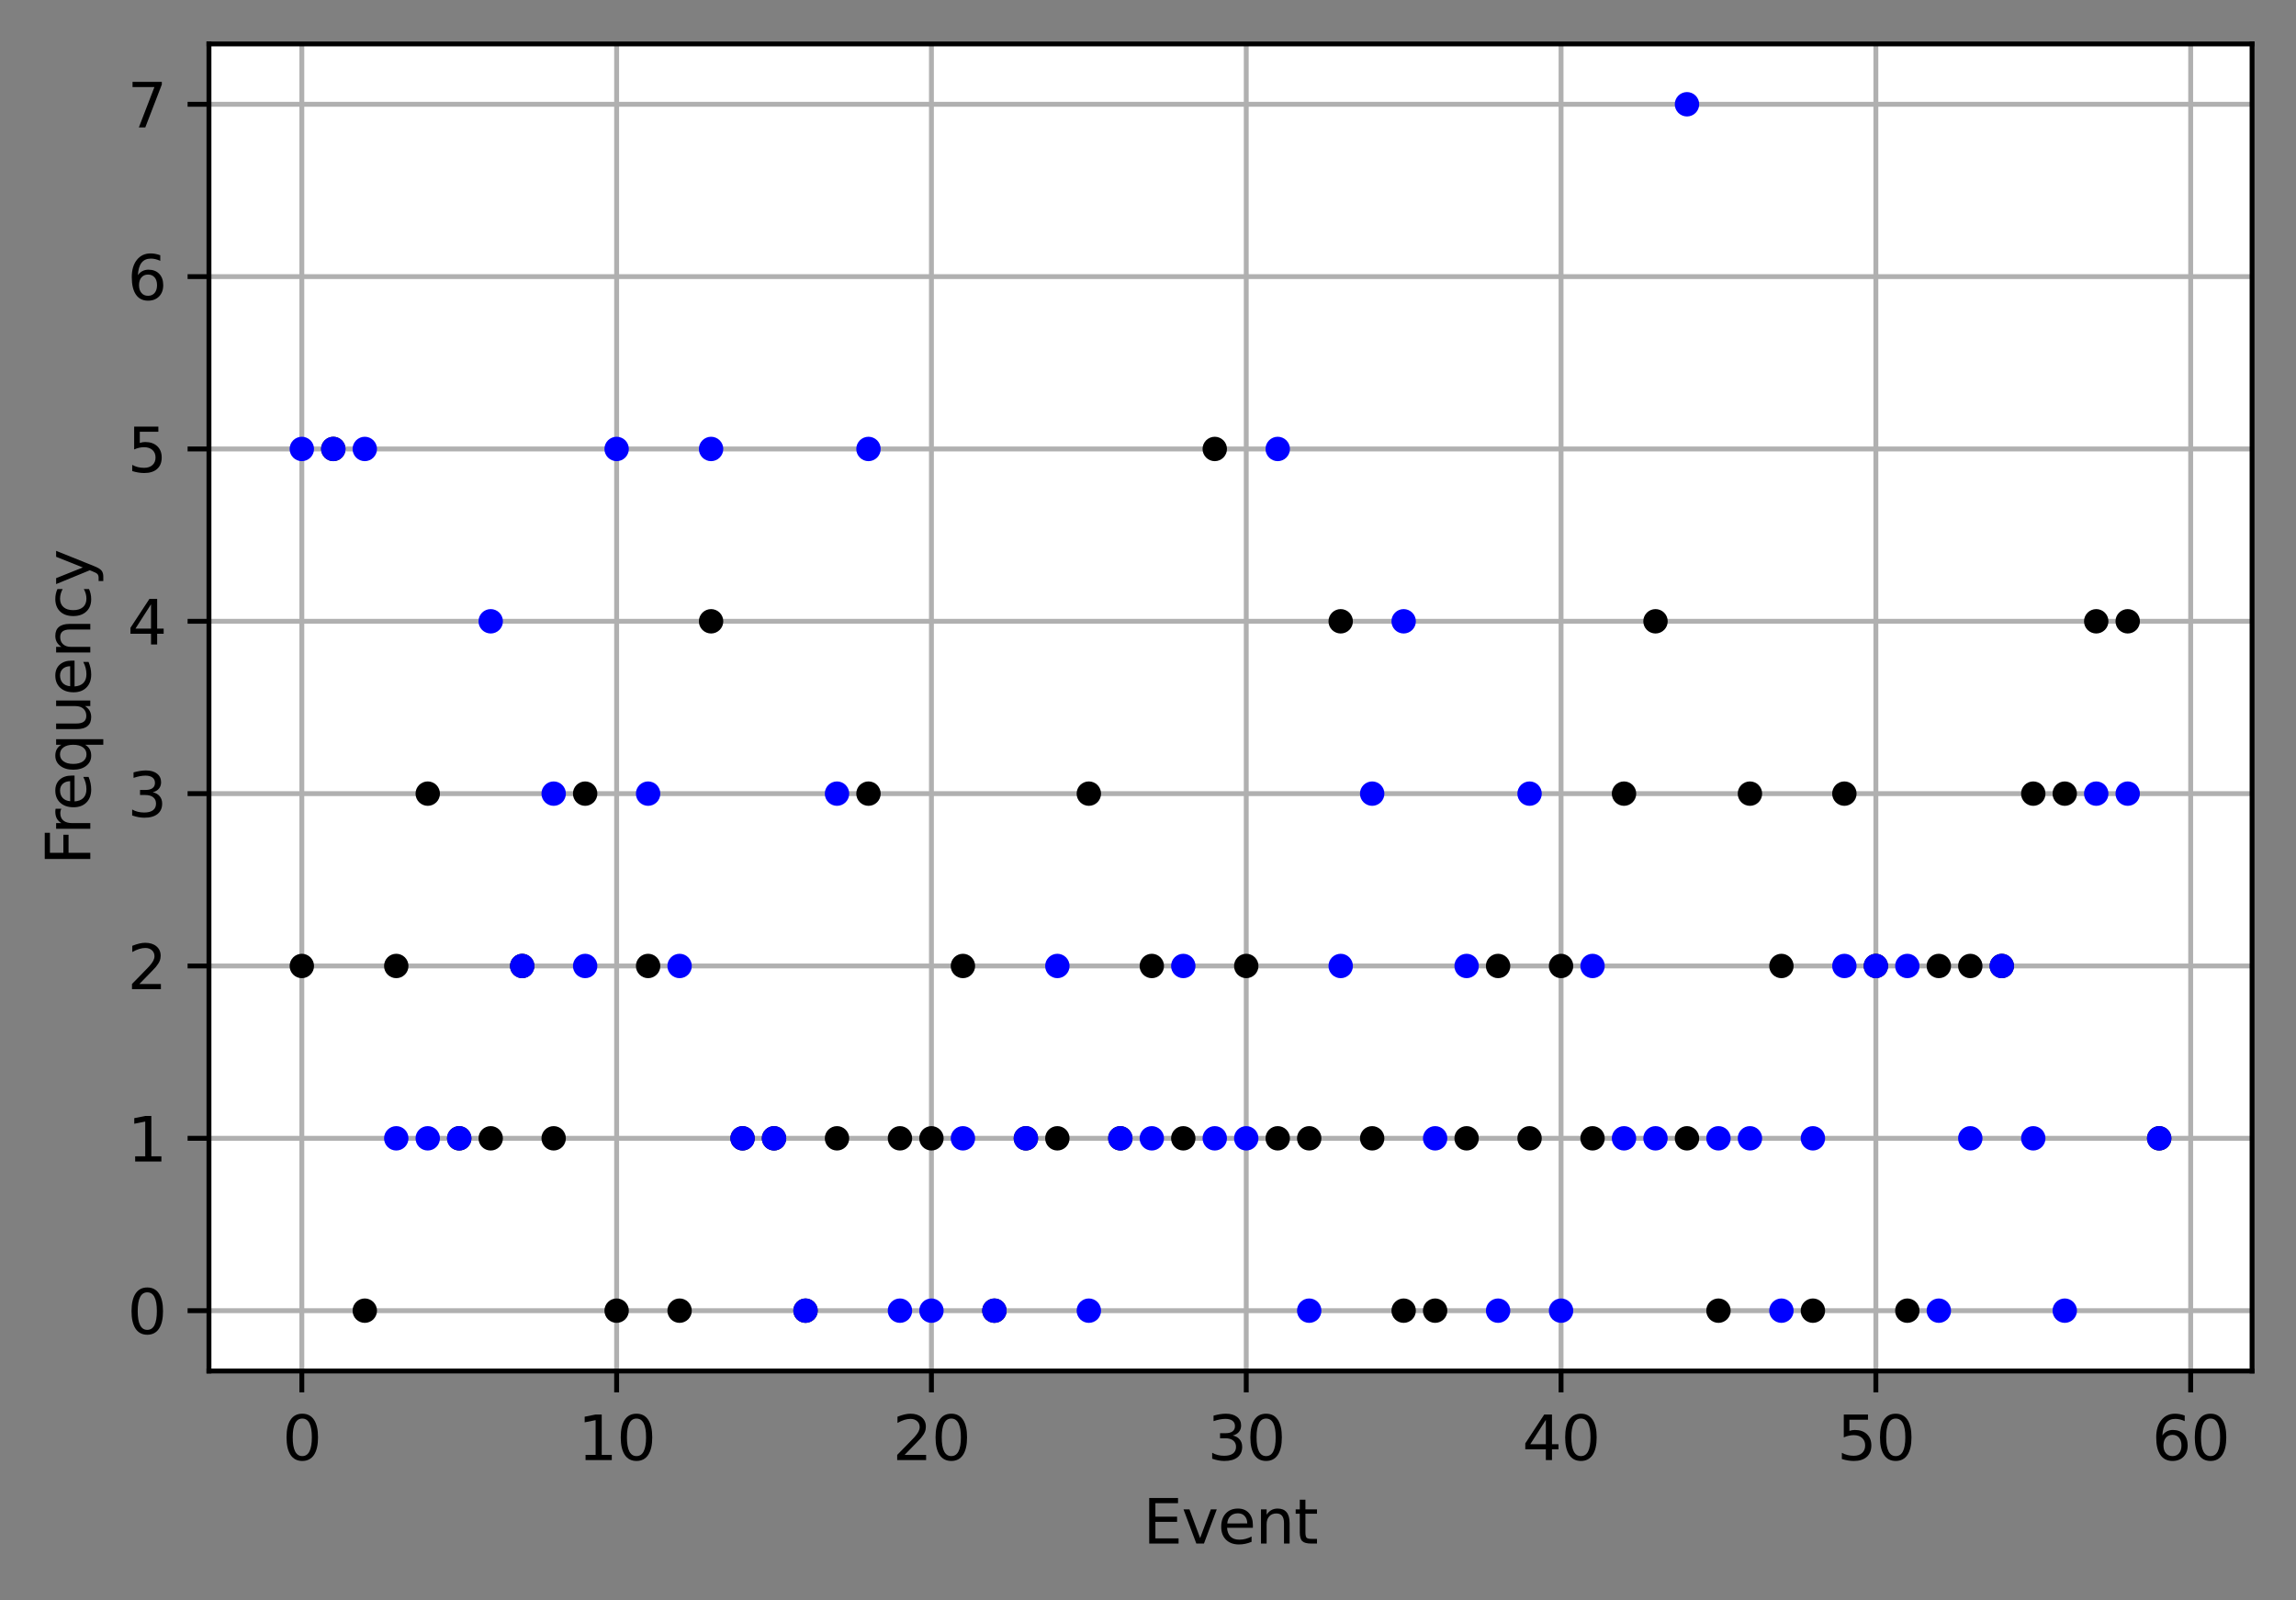 <?xml version="1.0" encoding="utf-8" standalone="no"?>
<!DOCTYPE svg PUBLIC "-//W3C//DTD SVG 1.1//EN"
  "http://www.w3.org/Graphics/SVG/1.1/DTD/svg11.dtd">
<svg xmlns:xlink="http://www.w3.org/1999/xlink" width="376.241pt" height="262.196pt" viewBox="0 0 376.241 262.196" xmlns="http://www.w3.org/2000/svg" version="1.1">
 <rect x="0" y="0" width="376.241" height="262.196" fill="#808080" stroke="none"/>
 <defs>
  <style type="text/css">*{stroke-linejoin: round; stroke-linecap: butt}</style>
 </defs>
 <g id="figure_1">
  <g id="patch_1">
   <path d="M 0 262.196 
L 376.241 262.196 
L 376.241 0 
L 0 0 
L 0 262.196 
z
" style="fill: none"/>
  </g>
  <g id="axes_1">
   <g id="patch_2">
    <path d="M 34.241 224.64 
L 369.041 224.64 
L 369.041 7.2 
L 34.241 7.2 
z
" style="fill: #ffffff"/>
   </g>
   <g id="matplotlib.axis_1">
    <g id="xtick_1">
     <g id="line2d_1">
      <path d="M 49.459 224.64 
L 49.459 7.2 
" clip-path="url(#p0c37f8db05)" style="fill: none; stroke: #b0b0b0; stroke-width: 0.8; stroke-linecap: square"/>
     </g>
     <g id="line2d_2">
      <defs>
       <path id="mecc7a1e617" d="M 0 0 
L 0 3.5 
" style="stroke: #000000; stroke-width: 0.8"/>
      </defs>
      <g>
       <use xlink:href="#mecc7a1e617" x="49.459" y="224.64" style="stroke: #000000; stroke-width: 0.8"/>
      </g>
     </g>
     <g id="text_1">
      <!-- 0 -->
      <g transform="translate(46.278 239.238)scale(0.1 -0.1)">
       <defs>
        <path id="DejaVuSans-30" d="M 2034 4250 
Q 1547 4250 1301 3770 
Q 1056 3291 1056 2328 
Q 1056 1369 1301 889 
Q 1547 409 2034 409 
Q 2525 409 2770 889 
Q 3016 1369 3016 2328 
Q 3016 3291 2770 3770 
Q 2525 4250 2034 4250 
z
M 2034 4750 
Q 2819 4750 3233 4129 
Q 3647 3509 3647 2328 
Q 3647 1150 3233 529 
Q 2819 -91 2034 -91 
Q 1250 -91 836 529 
Q 422 1150 422 2328 
Q 422 3509 836 4129 
Q 1250 4750 2034 4750 
z
" transform="scale(0.016)"/>
       </defs>
       <use xlink:href="#DejaVuSans-30"/>
      </g>
     </g>
    </g>
    <g id="xtick_2">
     <g id="line2d_3">
      <path d="M 101.046 224.64 
L 101.046 7.2 
" clip-path="url(#p0c37f8db05)" style="fill: none; stroke: #b0b0b0; stroke-width: 0.8; stroke-linecap: square"/>
     </g>
     <g id="line2d_4">
      <g>
       <use xlink:href="#mecc7a1e617" x="101.046" y="224.64" style="stroke: #000000; stroke-width: 0.8"/>
      </g>
     </g>
     <g id="text_2">
      <!-- 10 -->
      <g transform="translate(94.683 239.238)scale(0.1 -0.1)">
       <defs>
        <path id="DejaVuSans-31" d="M 794 531 
L 1825 531 
L 1825 4091 
L 703 3866 
L 703 4441 
L 1819 4666 
L 2450 4666 
L 2450 531 
L 3481 531 
L 3481 0 
L 794 0 
L 794 531 
z
" transform="scale(0.016)"/>
       </defs>
       <use xlink:href="#DejaVuSans-31"/>
       <use xlink:href="#DejaVuSans-30" x="63.623"/>
      </g>
     </g>
    </g>
    <g id="xtick_3">
     <g id="line2d_5">
      <path d="M 152.633 224.64 
L 152.633 7.2 
" clip-path="url(#p0c37f8db05)" style="fill: none; stroke: #b0b0b0; stroke-width: 0.8; stroke-linecap: square"/>
     </g>
     <g id="line2d_6">
      <g>
       <use xlink:href="#mecc7a1e617" x="152.633" y="224.64" style="stroke: #000000; stroke-width: 0.8"/>
      </g>
     </g>
     <g id="text_3">
      <!-- 20 -->
      <g transform="translate(146.27 239.238)scale(0.1 -0.1)">
       <defs>
        <path id="DejaVuSans-32" d="M 1228 531 
L 3431 531 
L 3431 0 
L 469 0 
L 469 531 
Q 828 903 1448 1529 
Q 2069 2156 2228 2338 
Q 2531 2678 2651 2914 
Q 2772 3150 2772 3378 
Q 2772 3750 2511 3984 
Q 2250 4219 1831 4219 
Q 1534 4219 1204 4116 
Q 875 4013 500 3803 
L 500 4441 
Q 881 4594 1212 4672 
Q 1544 4750 1819 4750 
Q 2544 4750 2975 4387 
Q 3406 4025 3406 3419 
Q 3406 3131 3298 2873 
Q 3191 2616 2906 2266 
Q 2828 2175 2409 1742 
Q 1991 1309 1228 531 
z
" transform="scale(0.016)"/>
       </defs>
       <use xlink:href="#DejaVuSans-32"/>
       <use xlink:href="#DejaVuSans-30" x="63.623"/>
      </g>
     </g>
    </g>
    <g id="xtick_4">
     <g id="line2d_7">
      <path d="M 204.22 224.64 
L 204.22 7.2 
" clip-path="url(#p0c37f8db05)" style="fill: none; stroke: #b0b0b0; stroke-width: 0.8; stroke-linecap: square"/>
     </g>
     <g id="line2d_8">
      <g>
       <use xlink:href="#mecc7a1e617" x="204.22" y="224.64" style="stroke: #000000; stroke-width: 0.8"/>
      </g>
     </g>
     <g id="text_4">
      <!-- 30 -->
      <g transform="translate(197.857 239.238)scale(0.1 -0.1)">
       <defs>
        <path id="DejaVuSans-33" d="M 2597 2516 
Q 3050 2419 3304 2112 
Q 3559 1806 3559 1356 
Q 3559 666 3084 287 
Q 2609 -91 1734 -91 
Q 1441 -91 1130 -33 
Q 819 25 488 141 
L 488 750 
Q 750 597 1062 519 
Q 1375 441 1716 441 
Q 2309 441 2620 675 
Q 2931 909 2931 1356 
Q 2931 1769 2642 2001 
Q 2353 2234 1838 2234 
L 1294 2234 
L 1294 2753 
L 1863 2753 
Q 2328 2753 2575 2939 
Q 2822 3125 2822 3475 
Q 2822 3834 2567 4026 
Q 2313 4219 1838 4219 
Q 1578 4219 1281 4162 
Q 984 4106 628 3988 
L 628 4550 
Q 988 4650 1302 4700 
Q 1616 4750 1894 4750 
Q 2613 4750 3031 4423 
Q 3450 4097 3450 3541 
Q 3450 3153 3228 2886 
Q 3006 2619 2597 2516 
z
" transform="scale(0.016)"/>
       </defs>
       <use xlink:href="#DejaVuSans-33"/>
       <use xlink:href="#DejaVuSans-30" x="63.623"/>
      </g>
     </g>
    </g>
    <g id="xtick_5">
     <g id="line2d_9">
      <path d="M 255.807 224.64 
L 255.807 7.2 
" clip-path="url(#p0c37f8db05)" style="fill: none; stroke: #b0b0b0; stroke-width: 0.8; stroke-linecap: square"/>
     </g>
     <g id="line2d_10">
      <g>
       <use xlink:href="#mecc7a1e617" x="255.807" y="224.64" style="stroke: #000000; stroke-width: 0.8"/>
      </g>
     </g>
     <g id="text_5">
      <!-- 40 -->
      <g transform="translate(249.445 239.238)scale(0.1 -0.1)">
       <defs>
        <path id="DejaVuSans-34" d="M 2419 4116 
L 825 1625 
L 2419 1625 
L 2419 4116 
z
M 2253 4666 
L 3047 4666 
L 3047 1625 
L 3713 1625 
L 3713 1100 
L 3047 1100 
L 3047 0 
L 2419 0 
L 2419 1100 
L 313 1100 
L 313 1709 
L 2253 4666 
z
" transform="scale(0.016)"/>
       </defs>
       <use xlink:href="#DejaVuSans-34"/>
       <use xlink:href="#DejaVuSans-30" x="63.623"/>
      </g>
     </g>
    </g>
    <g id="xtick_6">
     <g id="line2d_11">
      <path d="M 307.394 224.64 
L 307.394 7.2 
" clip-path="url(#p0c37f8db05)" style="fill: none; stroke: #b0b0b0; stroke-width: 0.8; stroke-linecap: square"/>
     </g>
     <g id="line2d_12">
      <g>
       <use xlink:href="#mecc7a1e617" x="307.394" y="224.64" style="stroke: #000000; stroke-width: 0.8"/>
      </g>
     </g>
     <g id="text_6">
      <!-- 50 -->
      <g transform="translate(301.032 239.238)scale(0.1 -0.1)">
       <defs>
        <path id="DejaVuSans-35" d="M 691 4666 
L 3169 4666 
L 3169 4134 
L 1269 4134 
L 1269 2991 
Q 1406 3038 1543 3061 
Q 1681 3084 1819 3084 
Q 2600 3084 3056 2656 
Q 3513 2228 3513 1497 
Q 3513 744 3044 326 
Q 2575 -91 1722 -91 
Q 1428 -91 1123 -41 
Q 819 9 494 109 
L 494 744 
Q 775 591 1075 516 
Q 1375 441 1709 441 
Q 2250 441 2565 725 
Q 2881 1009 2881 1497 
Q 2881 1984 2565 2268 
Q 2250 2553 1709 2553 
Q 1456 2553 1204 2497 
Q 953 2441 691 2322 
L 691 4666 
z
" transform="scale(0.016)"/>
       </defs>
       <use xlink:href="#DejaVuSans-35"/>
       <use xlink:href="#DejaVuSans-30" x="63.623"/>
      </g>
     </g>
    </g>
    <g id="xtick_7">
     <g id="line2d_13">
      <path d="M 358.981 224.64 
L 358.981 7.2 
" clip-path="url(#p0c37f8db05)" style="fill: none; stroke: #b0b0b0; stroke-width: 0.8; stroke-linecap: square"/>
     </g>
     <g id="line2d_14">
      <g>
       <use xlink:href="#mecc7a1e617" x="358.981" y="224.64" style="stroke: #000000; stroke-width: 0.8"/>
      </g>
     </g>
     <g id="text_7">
      <!-- 60 -->
      <g transform="translate(352.619 239.238)scale(0.1 -0.1)">
       <defs>
        <path id="DejaVuSans-36" d="M 2113 2584 
Q 1688 2584 1439 2293 
Q 1191 2003 1191 1497 
Q 1191 994 1439 701 
Q 1688 409 2113 409 
Q 2538 409 2786 701 
Q 3034 994 3034 1497 
Q 3034 2003 2786 2293 
Q 2538 2584 2113 2584 
z
M 3366 4563 
L 3366 3988 
Q 3128 4100 2886 4159 
Q 2644 4219 2406 4219 
Q 1781 4219 1451 3797 
Q 1122 3375 1075 2522 
Q 1259 2794 1537 2939 
Q 1816 3084 2150 3084 
Q 2853 3084 3261 2657 
Q 3669 2231 3669 1497 
Q 3669 778 3244 343 
Q 2819 -91 2113 -91 
Q 1303 -91 875 529 
Q 447 1150 447 2328 
Q 447 3434 972 4092 
Q 1497 4750 2381 4750 
Q 2619 4750 2861 4703 
Q 3103 4656 3366 4563 
z
" transform="scale(0.016)"/>
       </defs>
       <use xlink:href="#DejaVuSans-36"/>
       <use xlink:href="#DejaVuSans-30" x="63.623"/>
      </g>
     </g>
    </g>
    <g id="text_8">
     <!-- Event -->
     <g transform="translate(187.316 252.917)scale(0.1 -0.1)">
      <defs>
       <path id="DejaVuSans-45" d="M 628 4666 
L 3578 4666 
L 3578 4134 
L 1259 4134 
L 1259 2753 
L 3481 2753 
L 3481 2222 
L 1259 2222 
L 1259 531 
L 3634 531 
L 3634 0 
L 628 0 
L 628 4666 
z
" transform="scale(0.016)"/>
       <path id="DejaVuSans-76" d="M 191 3500 
L 800 3500 
L 1894 563 
L 2988 3500 
L 3597 3500 
L 2284 0 
L 1503 0 
L 191 3500 
z
" transform="scale(0.016)"/>
       <path id="DejaVuSans-65" d="M 3597 1894 
L 3597 1613 
L 953 1613 
Q 991 1019 1311 708 
Q 1631 397 2203 397 
Q 2534 397 2845 478 
Q 3156 559 3463 722 
L 3463 178 
Q 3153 47 2828 -22 
Q 2503 -91 2169 -91 
Q 1331 -91 842 396 
Q 353 884 353 1716 
Q 353 2575 817 3079 
Q 1281 3584 2069 3584 
Q 2775 3584 3186 3129 
Q 3597 2675 3597 1894 
z
M 3022 2063 
Q 3016 2534 2758 2815 
Q 2500 3097 2075 3097 
Q 1594 3097 1305 2825 
Q 1016 2553 972 2059 
L 3022 2063 
z
" transform="scale(0.016)"/>
       <path id="DejaVuSans-6e" d="M 3513 2113 
L 3513 0 
L 2938 0 
L 2938 2094 
Q 2938 2591 2744 2837 
Q 2550 3084 2163 3084 
Q 1697 3084 1428 2787 
Q 1159 2491 1159 1978 
L 1159 0 
L 581 0 
L 581 3500 
L 1159 3500 
L 1159 2956 
Q 1366 3272 1645 3428 
Q 1925 3584 2291 3584 
Q 2894 3584 3203 3211 
Q 3513 2838 3513 2113 
z
" transform="scale(0.016)"/>
       <path id="DejaVuSans-74" d="M 1172 4494 
L 1172 3500 
L 2356 3500 
L 2356 3053 
L 1172 3053 
L 1172 1153 
Q 1172 725 1289 603 
Q 1406 481 1766 481 
L 2356 481 
L 2356 0 
L 1766 0 
Q 1100 0 847 248 
Q 594 497 594 1153 
L 594 3053 
L 172 3053 
L 172 3500 
L 594 3500 
L 594 4494 
L 1172 4494 
z
" transform="scale(0.016)"/>
      </defs>
      <use xlink:href="#DejaVuSans-45"/>
      <use xlink:href="#DejaVuSans-76" x="63.184"/>
      <use xlink:href="#DejaVuSans-65" x="122.363"/>
      <use xlink:href="#DejaVuSans-6e" x="183.887"/>
      <use xlink:href="#DejaVuSans-74" x="247.266"/>
     </g>
    </g>
   </g>
   <g id="matplotlib.axis_2">
    <g id="ytick_1">
     <g id="line2d_15">
      <path d="M 34.241 214.756 
L 369.041 214.756 
" clip-path="url(#p0c37f8db05)" style="fill: none; stroke: #b0b0b0; stroke-width: 0.8; stroke-linecap: square"/>
     </g>
     <g id="line2d_16">
      <defs>
       <path id="m0ef1d2c54b" d="M 0 0 
L -3.5 0 
" style="stroke: #000000; stroke-width: 0.8"/>
      </defs>
      <g>
       <use xlink:href="#m0ef1d2c54b" x="34.241" y="214.756" style="stroke: #000000; stroke-width: 0.8"/>
      </g>
     </g>
     <g id="text_9">
      <!-- 0 -->
      <g transform="translate(20.878 218.556)scale(0.1 -0.1)">
       <use xlink:href="#DejaVuSans-30"/>
      </g>
     </g>
    </g>
    <g id="ytick_2">
     <g id="line2d_17">
      <path d="M 34.241 186.517 
L 369.041 186.517 
" clip-path="url(#p0c37f8db05)" style="fill: none; stroke: #b0b0b0; stroke-width: 0.8; stroke-linecap: square"/>
     </g>
     <g id="line2d_18">
      <g>
       <use xlink:href="#m0ef1d2c54b" x="34.241" y="186.517" style="stroke: #000000; stroke-width: 0.8"/>
      </g>
     </g>
     <g id="text_10">
      <!-- 1 -->
      <g transform="translate(20.878 190.317)scale(0.1 -0.1)">
       <use xlink:href="#DejaVuSans-31"/>
      </g>
     </g>
    </g>
    <g id="ytick_3">
     <g id="line2d_19">
      <path d="M 34.241 158.278 
L 369.041 158.278 
" clip-path="url(#p0c37f8db05)" style="fill: none; stroke: #b0b0b0; stroke-width: 0.8; stroke-linecap: square"/>
     </g>
     <g id="line2d_20">
      <g>
       <use xlink:href="#m0ef1d2c54b" x="34.241" y="158.278" style="stroke: #000000; stroke-width: 0.8"/>
      </g>
     </g>
     <g id="text_11">
      <!-- 2 -->
      <g transform="translate(20.878 162.078)scale(0.1 -0.1)">
       <use xlink:href="#DejaVuSans-32"/>
      </g>
     </g>
    </g>
    <g id="ytick_4">
     <g id="line2d_21">
      <path d="M 34.241 130.039 
L 369.041 130.039 
" clip-path="url(#p0c37f8db05)" style="fill: none; stroke: #b0b0b0; stroke-width: 0.8; stroke-linecap: square"/>
     </g>
     <g id="line2d_22">
      <g>
       <use xlink:href="#m0ef1d2c54b" x="34.241" y="130.039" style="stroke: #000000; stroke-width: 0.8"/>
      </g>
     </g>
     <g id="text_12">
      <!-- 3 -->
      <g transform="translate(20.878 133.839)scale(0.1 -0.1)">
       <use xlink:href="#DejaVuSans-33"/>
      </g>
     </g>
    </g>
    <g id="ytick_5">
     <g id="line2d_23">
      <path d="M 34.241 101.801 
L 369.041 101.801 
" clip-path="url(#p0c37f8db05)" style="fill: none; stroke: #b0b0b0; stroke-width: 0.8; stroke-linecap: square"/>
     </g>
     <g id="line2d_24">
      <g>
       <use xlink:href="#m0ef1d2c54b" x="34.241" y="101.801" style="stroke: #000000; stroke-width: 0.8"/>
      </g>
     </g>
     <g id="text_13">
      <!-- 4 -->
      <g transform="translate(20.878 105.6)scale(0.1 -0.1)">
       <use xlink:href="#DejaVuSans-34"/>
      </g>
     </g>
    </g>
    <g id="ytick_6">
     <g id="line2d_25">
      <path d="M 34.241 73.562 
L 369.041 73.562 
" clip-path="url(#p0c37f8db05)" style="fill: none; stroke: #b0b0b0; stroke-width: 0.8; stroke-linecap: square"/>
     </g>
     <g id="line2d_26">
      <g>
       <use xlink:href="#m0ef1d2c54b" x="34.241" y="73.562" style="stroke: #000000; stroke-width: 0.8"/>
      </g>
     </g>
     <g id="text_14">
      <!-- 5 -->
      <g transform="translate(20.878 77.361)scale(0.1 -0.1)">
       <use xlink:href="#DejaVuSans-35"/>
      </g>
     </g>
    </g>
    <g id="ytick_7">
     <g id="line2d_27">
      <path d="M 34.241 45.323 
L 369.041 45.323 
" clip-path="url(#p0c37f8db05)" style="fill: none; stroke: #b0b0b0; stroke-width: 0.8; stroke-linecap: square"/>
     </g>
     <g id="line2d_28">
      <g>
       <use xlink:href="#m0ef1d2c54b" x="34.241" y="45.323" style="stroke: #000000; stroke-width: 0.8"/>
      </g>
     </g>
     <g id="text_15">
      <!-- 6 -->
      <g transform="translate(20.878 49.122)scale(0.1 -0.1)">
       <use xlink:href="#DejaVuSans-36"/>
      </g>
     </g>
    </g>
    <g id="ytick_8">
     <g id="line2d_29">
      <path d="M 34.241 17.084 
L 369.041 17.084 
" clip-path="url(#p0c37f8db05)" style="fill: none; stroke: #b0b0b0; stroke-width: 0.8; stroke-linecap: square"/>
     </g>
     <g id="line2d_30">
      <g>
       <use xlink:href="#m0ef1d2c54b" x="34.241" y="17.084" style="stroke: #000000; stroke-width: 0.8"/>
      </g>
     </g>
     <g id="text_16">
      <!-- 7 -->
      <g transform="translate(20.878 20.883)scale(0.1 -0.1)">
       <defs>
        <path id="DejaVuSans-37" d="M 525 4666 
L 3525 4666 
L 3525 4397 
L 1831 0 
L 1172 0 
L 2766 4134 
L 525 4134 
L 525 4666 
z
" transform="scale(0.016)"/>
       </defs>
       <use xlink:href="#DejaVuSans-37"/>
      </g>
     </g>
    </g>
    <g id="text_17">
     <!-- Frequency -->
     <g transform="translate(14.798 141.75)rotate(-90)scale(0.1 -0.1)">
      <defs>
       <path id="DejaVuSans-46" d="M 628 4666 
L 3309 4666 
L 3309 4134 
L 1259 4134 
L 1259 2759 
L 3109 2759 
L 3109 2228 
L 1259 2228 
L 1259 0 
L 628 0 
L 628 4666 
z
" transform="scale(0.016)"/>
       <path id="DejaVuSans-72" d="M 2631 2963 
Q 2534 3019 2420 3045 
Q 2306 3072 2169 3072 
Q 1681 3072 1420 2755 
Q 1159 2438 1159 1844 
L 1159 0 
L 581 0 
L 581 3500 
L 1159 3500 
L 1159 2956 
Q 1341 3275 1631 3429 
Q 1922 3584 2338 3584 
Q 2397 3584 2469 3576 
Q 2541 3569 2628 3553 
L 2631 2963 
z
" transform="scale(0.016)"/>
       <path id="DejaVuSans-71" d="M 947 1747 
Q 947 1113 1208 752 
Q 1469 391 1925 391 
Q 2381 391 2643 752 
Q 2906 1113 2906 1747 
Q 2906 2381 2643 2742 
Q 2381 3103 1925 3103 
Q 1469 3103 1208 2742 
Q 947 2381 947 1747 
z
M 2906 525 
Q 2725 213 2448 61 
Q 2172 -91 1784 -91 
Q 1150 -91 751 415 
Q 353 922 353 1747 
Q 353 2572 751 3078 
Q 1150 3584 1784 3584 
Q 2172 3584 2448 3432 
Q 2725 3281 2906 2969 
L 2906 3500 
L 3481 3500 
L 3481 -1331 
L 2906 -1331 
L 2906 525 
z
" transform="scale(0.016)"/>
       <path id="DejaVuSans-75" d="M 544 1381 
L 544 3500 
L 1119 3500 
L 1119 1403 
Q 1119 906 1312 657 
Q 1506 409 1894 409 
Q 2359 409 2629 706 
Q 2900 1003 2900 1516 
L 2900 3500 
L 3475 3500 
L 3475 0 
L 2900 0 
L 2900 538 
Q 2691 219 2414 64 
Q 2138 -91 1772 -91 
Q 1169 -91 856 284 
Q 544 659 544 1381 
z
M 1991 3584 
L 1991 3584 
z
" transform="scale(0.016)"/>
       <path id="DejaVuSans-63" d="M 3122 3366 
L 3122 2828 
Q 2878 2963 2633 3030 
Q 2388 3097 2138 3097 
Q 1578 3097 1268 2742 
Q 959 2388 959 1747 
Q 959 1106 1268 751 
Q 1578 397 2138 397 
Q 2388 397 2633 464 
Q 2878 531 3122 666 
L 3122 134 
Q 2881 22 2623 -34 
Q 2366 -91 2075 -91 
Q 1284 -91 818 406 
Q 353 903 353 1747 
Q 353 2603 823 3093 
Q 1294 3584 2113 3584 
Q 2378 3584 2631 3529 
Q 2884 3475 3122 3366 
z
" transform="scale(0.016)"/>
       <path id="DejaVuSans-79" d="M 2059 -325 
Q 1816 -950 1584 -1140 
Q 1353 -1331 966 -1331 
L 506 -1331 
L 506 -850 
L 844 -850 
Q 1081 -850 1212 -737 
Q 1344 -625 1503 -206 
L 1606 56 
L 191 3500 
L 800 3500 
L 1894 763 
L 2988 3500 
L 3597 3500 
L 2059 -325 
z
" transform="scale(0.016)"/>
      </defs>
      <use xlink:href="#DejaVuSans-46"/>
      <use xlink:href="#DejaVuSans-72" x="50.27"/>
      <use xlink:href="#DejaVuSans-65" x="89.133"/>
      <use xlink:href="#DejaVuSans-71" x="150.656"/>
      <use xlink:href="#DejaVuSans-75" x="214.133"/>
      <use xlink:href="#DejaVuSans-65" x="277.512"/>
      <use xlink:href="#DejaVuSans-6e" x="339.035"/>
      <use xlink:href="#DejaVuSans-63" x="402.414"/>
      <use xlink:href="#DejaVuSans-79" x="457.395"/>
     </g>
    </g>
   </g>
   <g id="line2d_31">
    <defs>
     <path id="m336d952438" d="M 0 1.5 
C 0.398 1.5 0.779 1.342 1.061 1.061 
C 1.342 0.779 1.5 0.398 1.5 0 
C 1.5 -0.398 1.342 -0.779 1.061 -1.061 
C 0.779 -1.342 0.398 -1.5 0 -1.5 
C -0.398 -1.5 -0.779 -1.342 -1.061 -1.061 
C -1.342 -0.779 -1.5 -0.398 -1.5 0 
C -1.5 0.398 -1.342 0.779 -1.061 1.061 
C -0.779 1.342 -0.398 1.5 0 1.5 
z
" style="stroke: #000000"/>
    </defs>
    <g clip-path="url(#p0c37f8db05)">
     <use xlink:href="#m336d952438" x="49.459" y="158.278" style="stroke: #000000"/>
     <use xlink:href="#m336d952438" x="54.618" y="73.562" style="stroke: #000000"/>
     <use xlink:href="#m336d952438" x="59.776" y="214.756" style="stroke: #000000"/>
     <use xlink:href="#m336d952438" x="64.935" y="158.278" style="stroke: #000000"/>
     <use xlink:href="#m336d952438" x="70.094" y="130.039" style="stroke: #000000"/>
     <use xlink:href="#m336d952438" x="75.252" y="186.517" style="stroke: #000000"/>
     <use xlink:href="#m336d952438" x="80.411" y="186.517" style="stroke: #000000"/>
     <use xlink:href="#m336d952438" x="85.57" y="158.278" style="stroke: #000000"/>
     <use xlink:href="#m336d952438" x="90.728" y="186.517" style="stroke: #000000"/>
     <use xlink:href="#m336d952438" x="95.887" y="130.039" style="stroke: #000000"/>
     <use xlink:href="#m336d952438" x="101.046" y="214.756" style="stroke: #000000"/>
     <use xlink:href="#m336d952438" x="106.205" y="158.278" style="stroke: #000000"/>
     <use xlink:href="#m336d952438" x="111.363" y="214.756" style="stroke: #000000"/>
     <use xlink:href="#m336d952438" x="116.522" y="101.801" style="stroke: #000000"/>
     <use xlink:href="#m336d952438" x="121.681" y="186.517" style="stroke: #000000"/>
     <use xlink:href="#m336d952438" x="126.839" y="186.517" style="stroke: #000000"/>
     <use xlink:href="#m336d952438" x="131.998" y="214.756" style="stroke: #000000"/>
     <use xlink:href="#m336d952438" x="137.157" y="186.517" style="stroke: #000000"/>
     <use xlink:href="#m336d952438" x="142.316" y="130.039" style="stroke: #000000"/>
     <use xlink:href="#m336d952438" x="147.474" y="186.517" style="stroke: #000000"/>
     <use xlink:href="#m336d952438" x="152.633" y="186.517" style="stroke: #000000"/>
     <use xlink:href="#m336d952438" x="157.792" y="158.278" style="stroke: #000000"/>
     <use xlink:href="#m336d952438" x="162.95" y="214.756" style="stroke: #000000"/>
     <use xlink:href="#m336d952438" x="168.109" y="186.517" style="stroke: #000000"/>
     <use xlink:href="#m336d952438" x="173.268" y="186.517" style="stroke: #000000"/>
     <use xlink:href="#m336d952438" x="178.426" y="130.039" style="stroke: #000000"/>
     <use xlink:href="#m336d952438" x="183.585" y="186.517" style="stroke: #000000"/>
     <use xlink:href="#m336d952438" x="188.744" y="158.278" style="stroke: #000000"/>
     <use xlink:href="#m336d952438" x="193.903" y="186.517" style="stroke: #000000"/>
     <use xlink:href="#m336d952438" x="199.061" y="73.562" style="stroke: #000000"/>
     <use xlink:href="#m336d952438" x="204.22" y="158.278" style="stroke: #000000"/>
     <use xlink:href="#m336d952438" x="209.379" y="186.517" style="stroke: #000000"/>
     <use xlink:href="#m336d952438" x="214.537" y="186.517" style="stroke: #000000"/>
     <use xlink:href="#m336d952438" x="219.696" y="101.801" style="stroke: #000000"/>
     <use xlink:href="#m336d952438" x="224.855" y="186.517" style="stroke: #000000"/>
     <use xlink:href="#m336d952438" x="230.014" y="214.756" style="stroke: #000000"/>
     <use xlink:href="#m336d952438" x="235.172" y="214.756" style="stroke: #000000"/>
     <use xlink:href="#m336d952438" x="240.331" y="186.517" style="stroke: #000000"/>
     <use xlink:href="#m336d952438" x="245.49" y="158.278" style="stroke: #000000"/>
     <use xlink:href="#m336d952438" x="250.648" y="186.517" style="stroke: #000000"/>
     <use xlink:href="#m336d952438" x="255.807" y="158.278" style="stroke: #000000"/>
     <use xlink:href="#m336d952438" x="260.966" y="186.517" style="stroke: #000000"/>
     <use xlink:href="#m336d952438" x="266.124" y="130.039" style="stroke: #000000"/>
     <use xlink:href="#m336d952438" x="271.283" y="101.801" style="stroke: #000000"/>
     <use xlink:href="#m336d952438" x="276.442" y="186.517" style="stroke: #000000"/>
     <use xlink:href="#m336d952438" x="281.601" y="214.756" style="stroke: #000000"/>
     <use xlink:href="#m336d952438" x="286.759" y="130.039" style="stroke: #000000"/>
     <use xlink:href="#m336d952438" x="291.918" y="158.278" style="stroke: #000000"/>
     <use xlink:href="#m336d952438" x="297.077" y="214.756" style="stroke: #000000"/>
     <use xlink:href="#m336d952438" x="302.235" y="130.039" style="stroke: #000000"/>
     <use xlink:href="#m336d952438" x="307.394" y="158.278" style="stroke: #000000"/>
     <use xlink:href="#m336d952438" x="312.553" y="214.756" style="stroke: #000000"/>
     <use xlink:href="#m336d952438" x="317.712" y="158.278" style="stroke: #000000"/>
     <use xlink:href="#m336d952438" x="322.87" y="158.278" style="stroke: #000000"/>
     <use xlink:href="#m336d952438" x="328.029" y="158.278" style="stroke: #000000"/>
     <use xlink:href="#m336d952438" x="333.188" y="130.039" style="stroke: #000000"/>
     <use xlink:href="#m336d952438" x="338.346" y="130.039" style="stroke: #000000"/>
     <use xlink:href="#m336d952438" x="343.505" y="101.801" style="stroke: #000000"/>
     <use xlink:href="#m336d952438" x="348.664" y="101.801" style="stroke: #000000"/>
     <use xlink:href="#m336d952438" x="353.822" y="186.517" style="stroke: #000000"/>
    </g>
   </g>
   <g id="line2d_32">
    <defs>
     <path id="m689302f2c2" d="M 0 1.5 
C 0.398 1.5 0.779 1.342 1.061 1.061 
C 1.342 0.779 1.5 0.398 1.5 0 
C 1.5 -0.398 1.342 -0.779 1.061 -1.061 
C 0.779 -1.342 0.398 -1.5 0 -1.5 
C -0.398 -1.5 -0.779 -1.342 -1.061 -1.061 
C -1.342 -0.779 -1.5 -0.398 -1.5 0 
C -1.5 0.398 -1.342 0.779 -1.061 1.061 
C -0.779 1.342 -0.398 1.5 0 1.5 
z
" style="stroke: #0000ff"/>
    </defs>
    <g clip-path="url(#p0c37f8db05)">
     <use xlink:href="#m689302f2c2" x="49.459" y="73.562" style="fill: #0000ff; stroke: #0000ff"/>
     <use xlink:href="#m689302f2c2" x="54.618" y="73.562" style="fill: #0000ff; stroke: #0000ff"/>
     <use xlink:href="#m689302f2c2" x="59.776" y="73.562" style="fill: #0000ff; stroke: #0000ff"/>
     <use xlink:href="#m689302f2c2" x="64.935" y="186.517" style="fill: #0000ff; stroke: #0000ff"/>
     <use xlink:href="#m689302f2c2" x="70.094" y="186.517" style="fill: #0000ff; stroke: #0000ff"/>
     <use xlink:href="#m689302f2c2" x="75.252" y="186.517" style="fill: #0000ff; stroke: #0000ff"/>
     <use xlink:href="#m689302f2c2" x="80.411" y="101.801" style="fill: #0000ff; stroke: #0000ff"/>
     <use xlink:href="#m689302f2c2" x="85.57" y="158.278" style="fill: #0000ff; stroke: #0000ff"/>
     <use xlink:href="#m689302f2c2" x="90.728" y="130.039" style="fill: #0000ff; stroke: #0000ff"/>
     <use xlink:href="#m689302f2c2" x="95.887" y="158.278" style="fill: #0000ff; stroke: #0000ff"/>
     <use xlink:href="#m689302f2c2" x="101.046" y="73.562" style="fill: #0000ff; stroke: #0000ff"/>
     <use xlink:href="#m689302f2c2" x="106.205" y="130.039" style="fill: #0000ff; stroke: #0000ff"/>
     <use xlink:href="#m689302f2c2" x="111.363" y="158.278" style="fill: #0000ff; stroke: #0000ff"/>
     <use xlink:href="#m689302f2c2" x="116.522" y="73.562" style="fill: #0000ff; stroke: #0000ff"/>
     <use xlink:href="#m689302f2c2" x="121.681" y="186.517" style="fill: #0000ff; stroke: #0000ff"/>
     <use xlink:href="#m689302f2c2" x="126.839" y="186.517" style="fill: #0000ff; stroke: #0000ff"/>
     <use xlink:href="#m689302f2c2" x="131.998" y="214.756" style="fill: #0000ff; stroke: #0000ff"/>
     <use xlink:href="#m689302f2c2" x="137.157" y="130.039" style="fill: #0000ff; stroke: #0000ff"/>
     <use xlink:href="#m689302f2c2" x="142.316" y="73.562" style="fill: #0000ff; stroke: #0000ff"/>
     <use xlink:href="#m689302f2c2" x="147.474" y="214.756" style="fill: #0000ff; stroke: #0000ff"/>
     <use xlink:href="#m689302f2c2" x="152.633" y="214.756" style="fill: #0000ff; stroke: #0000ff"/>
     <use xlink:href="#m689302f2c2" x="157.792" y="186.517" style="fill: #0000ff; stroke: #0000ff"/>
     <use xlink:href="#m689302f2c2" x="162.95" y="214.756" style="fill: #0000ff; stroke: #0000ff"/>
     <use xlink:href="#m689302f2c2" x="168.109" y="186.517" style="fill: #0000ff; stroke: #0000ff"/>
     <use xlink:href="#m689302f2c2" x="173.268" y="158.278" style="fill: #0000ff; stroke: #0000ff"/>
     <use xlink:href="#m689302f2c2" x="178.426" y="214.756" style="fill: #0000ff; stroke: #0000ff"/>
     <use xlink:href="#m689302f2c2" x="183.585" y="186.517" style="fill: #0000ff; stroke: #0000ff"/>
     <use xlink:href="#m689302f2c2" x="188.744" y="186.517" style="fill: #0000ff; stroke: #0000ff"/>
     <use xlink:href="#m689302f2c2" x="193.903" y="158.278" style="fill: #0000ff; stroke: #0000ff"/>
     <use xlink:href="#m689302f2c2" x="199.061" y="186.517" style="fill: #0000ff; stroke: #0000ff"/>
     <use xlink:href="#m689302f2c2" x="204.22" y="186.517" style="fill: #0000ff; stroke: #0000ff"/>
     <use xlink:href="#m689302f2c2" x="209.379" y="73.562" style="fill: #0000ff; stroke: #0000ff"/>
     <use xlink:href="#m689302f2c2" x="214.537" y="214.756" style="fill: #0000ff; stroke: #0000ff"/>
     <use xlink:href="#m689302f2c2" x="219.696" y="158.278" style="fill: #0000ff; stroke: #0000ff"/>
     <use xlink:href="#m689302f2c2" x="224.855" y="130.039" style="fill: #0000ff; stroke: #0000ff"/>
     <use xlink:href="#m689302f2c2" x="230.014" y="101.801" style="fill: #0000ff; stroke: #0000ff"/>
     <use xlink:href="#m689302f2c2" x="235.172" y="186.517" style="fill: #0000ff; stroke: #0000ff"/>
     <use xlink:href="#m689302f2c2" x="240.331" y="158.278" style="fill: #0000ff; stroke: #0000ff"/>
     <use xlink:href="#m689302f2c2" x="245.49" y="214.756" style="fill: #0000ff; stroke: #0000ff"/>
     <use xlink:href="#m689302f2c2" x="250.648" y="130.039" style="fill: #0000ff; stroke: #0000ff"/>
     <use xlink:href="#m689302f2c2" x="255.807" y="214.756" style="fill: #0000ff; stroke: #0000ff"/>
     <use xlink:href="#m689302f2c2" x="260.966" y="158.278" style="fill: #0000ff; stroke: #0000ff"/>
     <use xlink:href="#m689302f2c2" x="266.124" y="186.517" style="fill: #0000ff; stroke: #0000ff"/>
     <use xlink:href="#m689302f2c2" x="271.283" y="186.517" style="fill: #0000ff; stroke: #0000ff"/>
     <use xlink:href="#m689302f2c2" x="276.442" y="17.084" style="fill: #0000ff; stroke: #0000ff"/>
     <use xlink:href="#m689302f2c2" x="281.601" y="186.517" style="fill: #0000ff; stroke: #0000ff"/>
     <use xlink:href="#m689302f2c2" x="286.759" y="186.517" style="fill: #0000ff; stroke: #0000ff"/>
     <use xlink:href="#m689302f2c2" x="291.918" y="214.756" style="fill: #0000ff; stroke: #0000ff"/>
     <use xlink:href="#m689302f2c2" x="297.077" y="186.517" style="fill: #0000ff; stroke: #0000ff"/>
     <use xlink:href="#m689302f2c2" x="302.235" y="158.278" style="fill: #0000ff; stroke: #0000ff"/>
     <use xlink:href="#m689302f2c2" x="307.394" y="158.278" style="fill: #0000ff; stroke: #0000ff"/>
     <use xlink:href="#m689302f2c2" x="312.553" y="158.278" style="fill: #0000ff; stroke: #0000ff"/>
     <use xlink:href="#m689302f2c2" x="317.712" y="214.756" style="fill: #0000ff; stroke: #0000ff"/>
     <use xlink:href="#m689302f2c2" x="322.87" y="186.517" style="fill: #0000ff; stroke: #0000ff"/>
     <use xlink:href="#m689302f2c2" x="328.029" y="158.278" style="fill: #0000ff; stroke: #0000ff"/>
     <use xlink:href="#m689302f2c2" x="333.188" y="186.517" style="fill: #0000ff; stroke: #0000ff"/>
     <use xlink:href="#m689302f2c2" x="338.346" y="214.756" style="fill: #0000ff; stroke: #0000ff"/>
     <use xlink:href="#m689302f2c2" x="343.505" y="130.039" style="fill: #0000ff; stroke: #0000ff"/>
     <use xlink:href="#m689302f2c2" x="348.664" y="130.039" style="fill: #0000ff; stroke: #0000ff"/>
     <use xlink:href="#m689302f2c2" x="353.822" y="186.517" style="fill: #0000ff; stroke: #0000ff"/>
    </g>
   </g>
   <g id="patch_3">
    <path d="M 34.241 224.64 
L 34.241 7.2 
" style="fill: none; stroke: #000000; stroke-width: 0.8; stroke-linejoin: miter; stroke-linecap: square"/>
   </g>
   <g id="patch_4">
    <path d="M 369.041 224.64 
L 369.041 7.2 
" style="fill: none; stroke: #000000; stroke-width: 0.8; stroke-linejoin: miter; stroke-linecap: square"/>
   </g>
   <g id="patch_5">
    <path d="M 34.241 224.64 
L 369.041 224.64 
" style="fill: none; stroke: #000000; stroke-width: 0.8; stroke-linejoin: miter; stroke-linecap: square"/>
   </g>
   <g id="patch_6">
    <path d="M 34.241 7.2 
L 369.041 7.2 
" style="fill: none; stroke: #000000; stroke-width: 0.8; stroke-linejoin: miter; stroke-linecap: square"/>
   </g>
  </g>
 </g>
 <defs>
  <clipPath id="p0c37f8db05">
   <rect x="34.241" y="7.2" width="334.8" height="217.44"/>
  </clipPath>
 </defs>
</svg>
